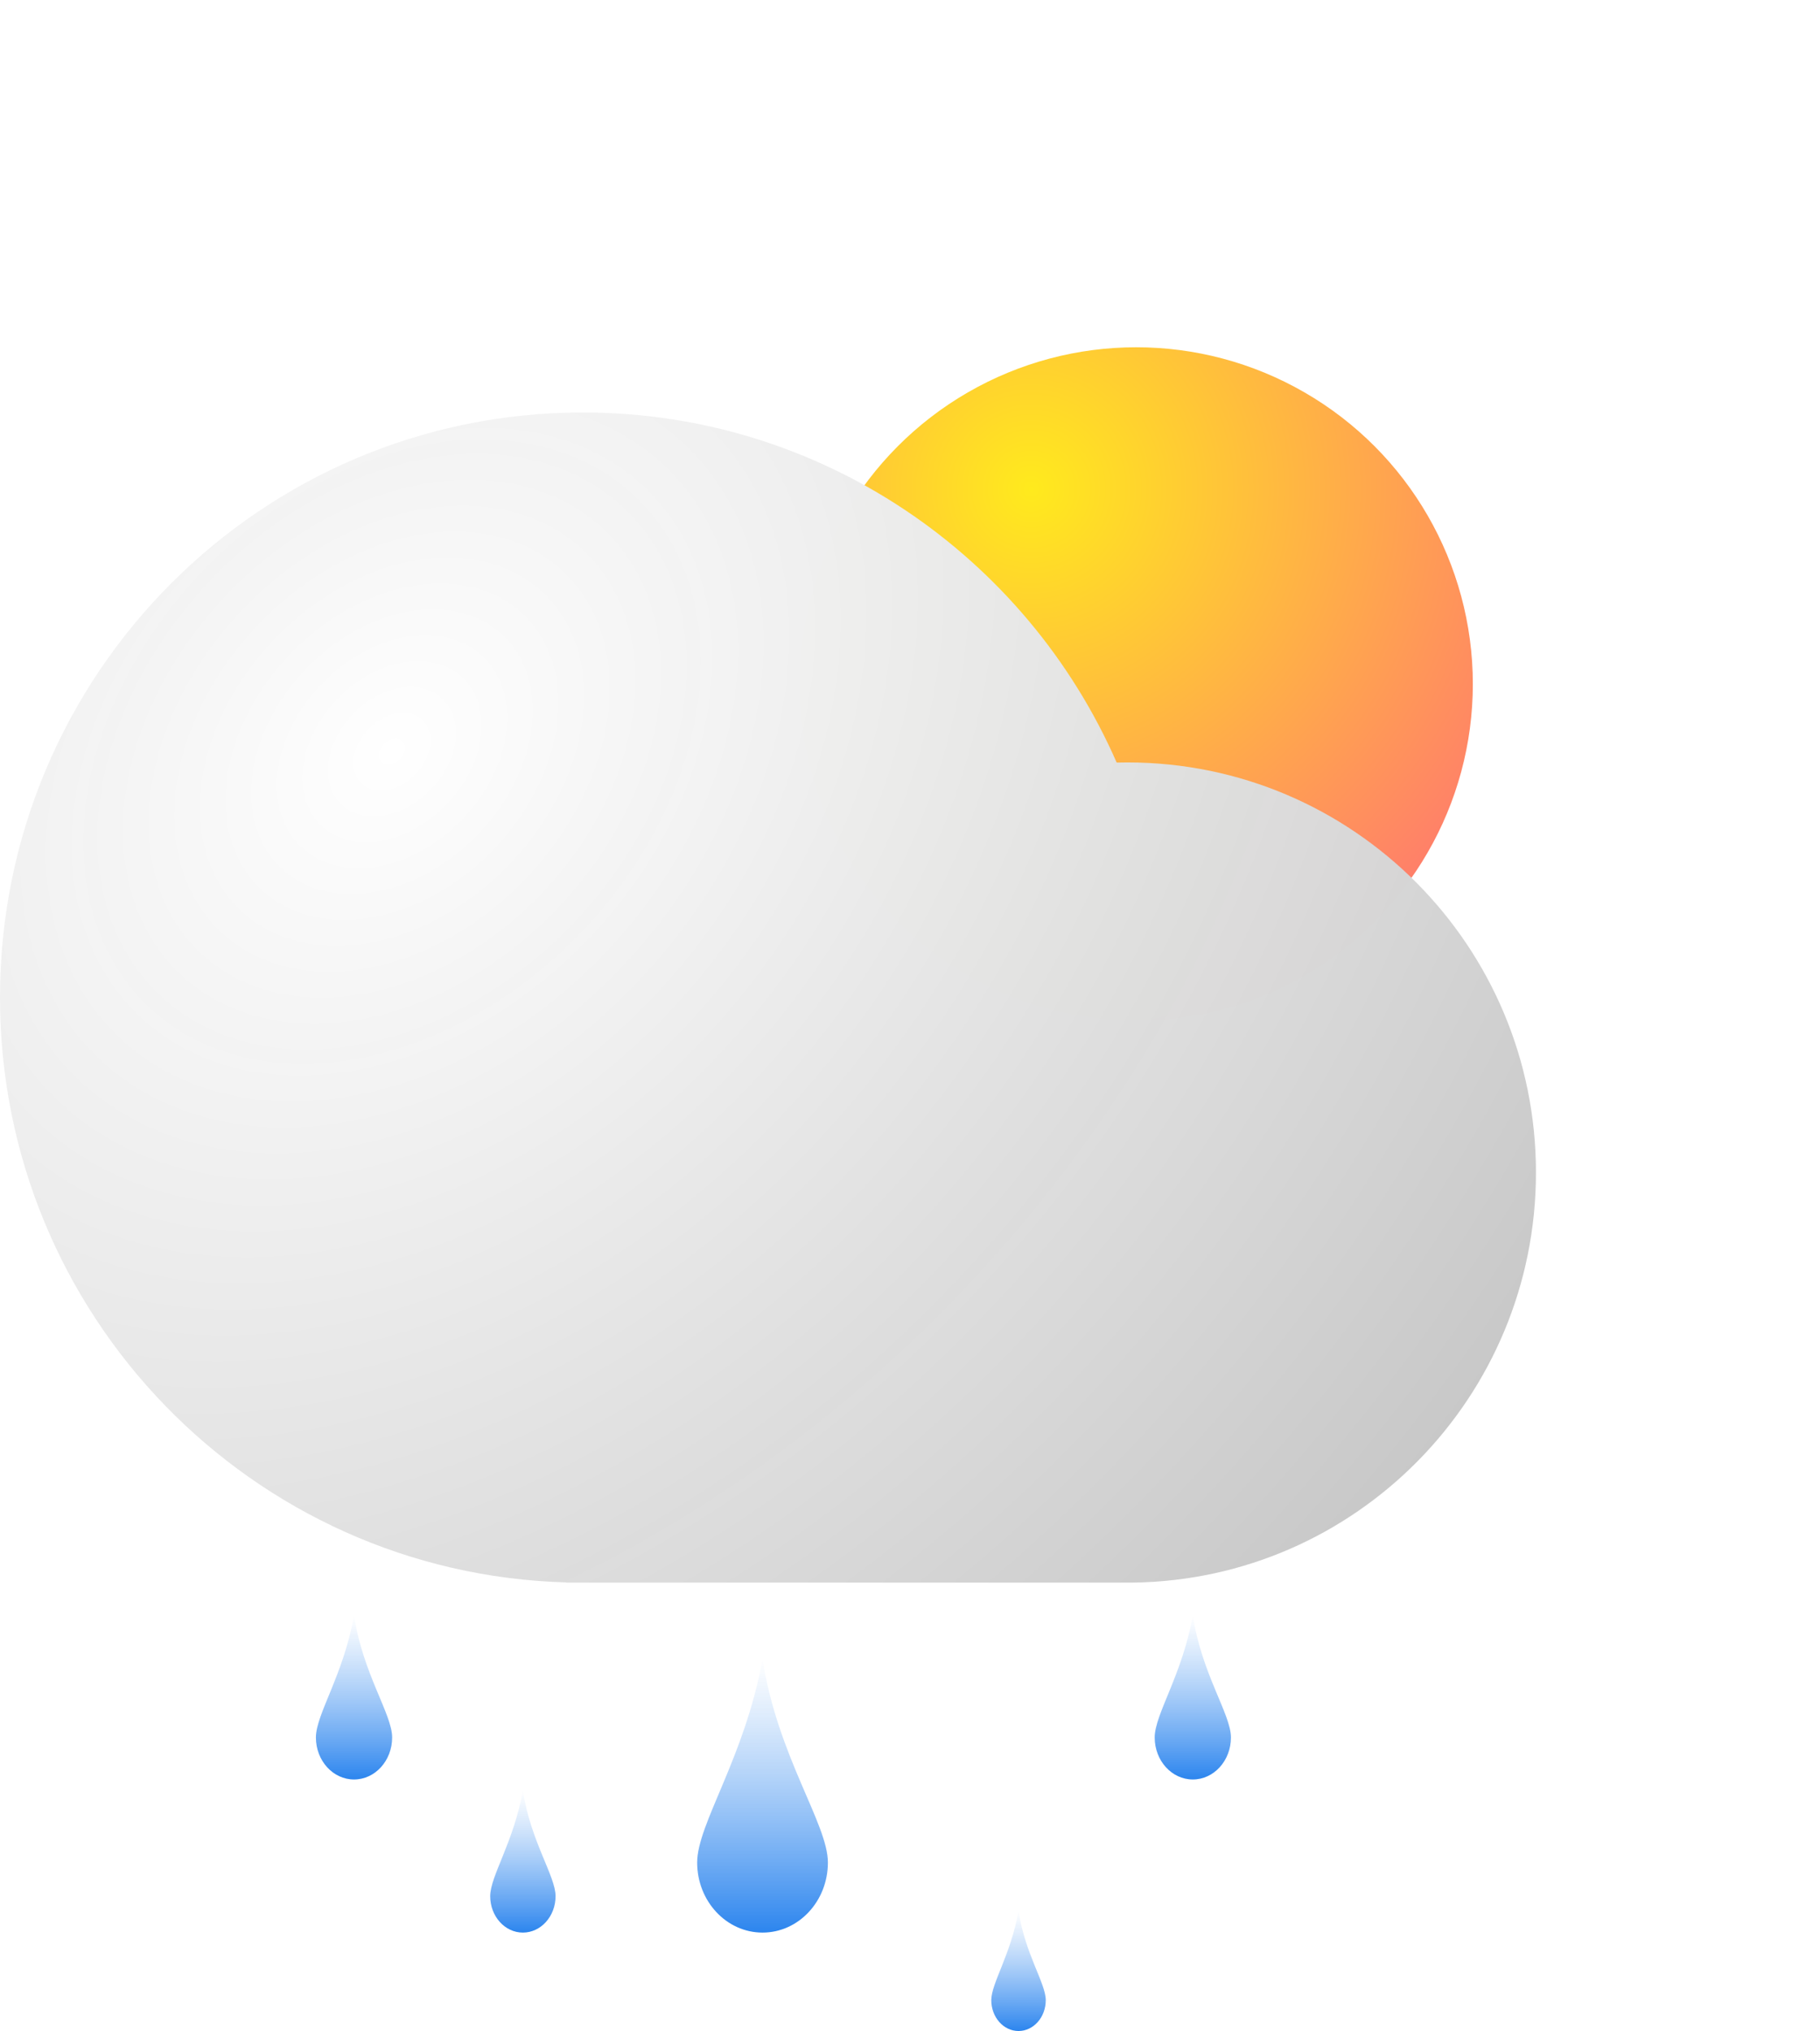 <svg width="173" height="193" viewBox="0 0 173 193" fill="none" xmlns="http://www.w3.org/2000/svg">
<g filter="url(#filter0_d)">
<circle cx="108" cy="65" r="32" fill="url(#paint0_radial)"/>
</g>
<path fill-rule="evenodd" clip-rule="evenodd" d="M107.135 150.392H55.397H53.844V150.371C23.967 149.545 0 124.979 0 94.794C0 64.088 24.802 39.196 55.397 39.196C78.079 39.196 97.576 52.877 106.145 72.464C106.486 72.455 106.828 72.451 107.17 72.451C128.615 72.451 146 89.899 146 111.422C146 132.771 128.894 150.111 107.688 150.389V150.392H107.205C107.193 150.392 107.182 150.392 107.17 150.392C107.159 150.392 107.147 150.392 107.135 150.392Z" fill="url(#paint1_radial)"/>
<path d="M37.276 165.103C37.276 167.309 35.654 169.098 33.652 169.098C31.651 169.098 30.028 167.309 30.028 165.103C30.028 162.897 32.658 159.15 33.652 153.51C34.497 159.071 37.276 162.897 37.276 165.103Z" fill="url(#paint2_linear)"/>
<path d="M78.695 176.989C78.695 180.666 75.913 183.647 72.482 183.647C69.051 183.647 66.269 180.666 66.269 176.989C66.269 173.311 70.777 167.067 72.482 157.667C73.93 166.936 78.695 173.311 78.695 176.989Z" fill="url(#paint3_linear)"/>
<path d="M52.809 180.185C52.809 182.097 51.418 183.647 49.702 183.647C47.986 183.647 46.596 182.097 46.596 180.185C46.596 178.273 48.849 175.025 49.702 170.137C50.426 174.957 52.809 178.273 52.809 180.185Z" fill="url(#paint4_linear)"/>
<path d="M117.007 165.103C117.007 167.309 115.384 169.098 113.383 169.098C111.381 169.098 109.759 167.309 109.759 165.103C109.759 162.897 112.388 159.15 113.383 153.51C114.227 159.071 117.007 162.897 117.007 165.103Z" fill="url(#paint5_linear)"/>
<path d="M99.404 190.07C99.404 191.688 98.245 193 96.816 193C95.386 193 94.227 191.688 94.227 190.07C94.227 188.452 96.105 185.705 96.816 181.569C97.419 185.647 99.404 188.452 99.404 190.07Z" fill="url(#paint6_linear)"/>
<defs>
<filter id="filter0_d" x="43" y="0" width="130" height="130" filterUnits="userSpaceOnUse" color-interpolation-filters="sRGB">
<feFlood flood-opacity="0" result="BackgroundImageFix"/>
<feColorMatrix in="SourceAlpha" type="matrix" values="0 0 0 0 0 0 0 0 0 0 0 0 0 0 0 0 0 0 127 0"/>
<feMorphology radius="5" operator="dilate" in="SourceAlpha" result="effect1_dropShadow"/>
<feOffset/>
<feGaussianBlur stdDeviation="14"/>
<feColorMatrix type="matrix" values="0 0 0 0 0.987 0 0 0 0 1 0 0 0 0 0.367 0 0 0 0.79 0"/>
<feBlend mode="normal" in2="BackgroundImageFix" result="effect1_dropShadow"/>
<feBlend mode="normal" in="SourceGraphic" in2="effect1_dropShadow" result="shape"/>
</filter>
<radialGradient id="paint0_radial" cx="0" cy="0" r="1" gradientUnits="userSpaceOnUse" gradientTransform="translate(98 46.5) rotate(72.937) scale(52.825)">
<stop stop-color="#FFEA1D"/>
<stop offset="1" stop-color="#FF7D6B"/>
</radialGradient>
<radialGradient id="paint1_radial" cx="0" cy="0" r="1" gradientUnits="userSpaceOnUse" gradientTransform="translate(37.794 71.412) rotate(42.747) scale(205.159 270.428)">
<stop stop-color="white"/>
<stop offset="0.613" stop-color="#C4C4C4" stop-opacity="0.99"/>
</radialGradient>
<linearGradient id="paint2_linear" x1="33.652" y1="153.51" x2="33.652" y2="169.098" gradientUnits="userSpaceOnUse">
<stop stop-color="white" stop-opacity="0.72"/>
<stop offset="1" stop-color="#2C85EE"/>
</linearGradient>
<linearGradient id="paint3_linear" x1="72.482" y1="157.667" x2="72.482" y2="183.647" gradientUnits="userSpaceOnUse">
<stop stop-color="white" stop-opacity="0.72"/>
<stop offset="1" stop-color="#2C85EE"/>
</linearGradient>
<linearGradient id="paint4_linear" x1="49.702" y1="170.137" x2="49.702" y2="183.647" gradientUnits="userSpaceOnUse">
<stop stop-color="white" stop-opacity="0.72"/>
<stop offset="1" stop-color="#2C85EE"/>
</linearGradient>
<linearGradient id="paint5_linear" x1="113.383" y1="153.51" x2="113.383" y2="169.098" gradientUnits="userSpaceOnUse">
<stop stop-color="white" stop-opacity="0.72"/>
<stop offset="1" stop-color="#2C85EE"/>
</linearGradient>
<linearGradient id="paint6_linear" x1="96.816" y1="181.569" x2="96.816" y2="193" gradientUnits="userSpaceOnUse">
<stop stop-color="white" stop-opacity="0.72"/>
<stop offset="1" stop-color="#2C85EE"/>
</linearGradient>
</defs>
</svg>
